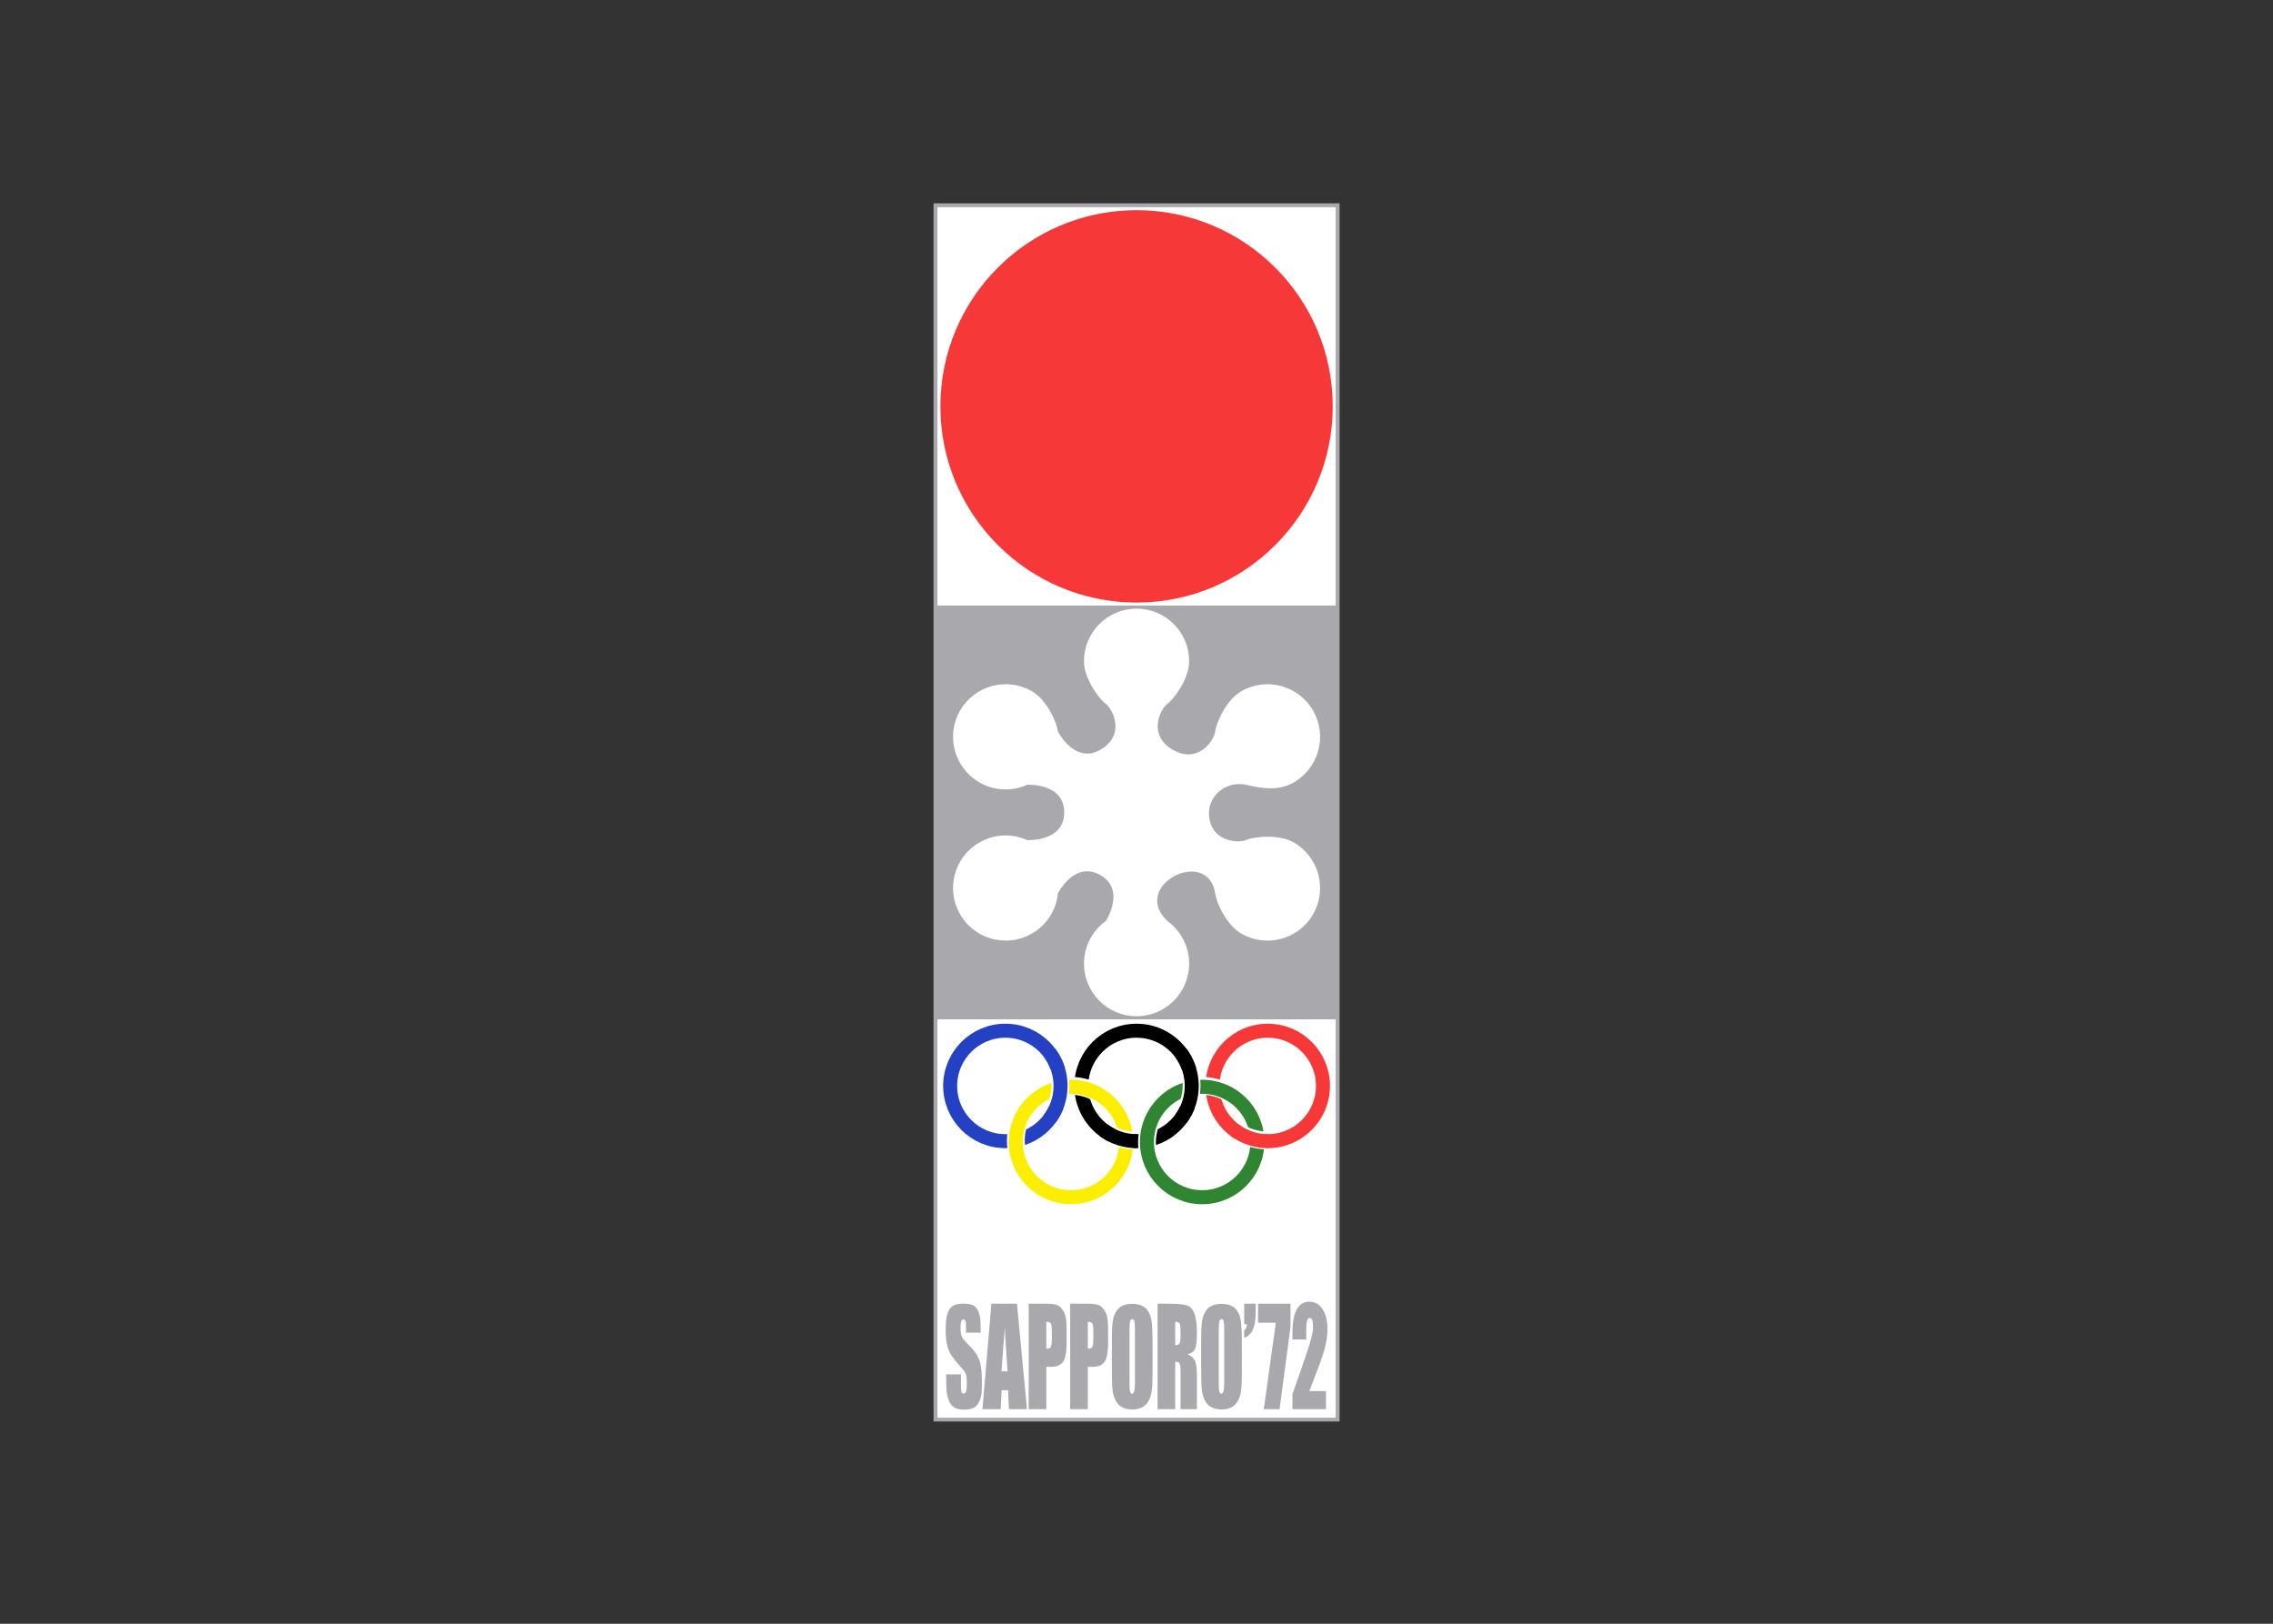 <?xml version="1.0" encoding="UTF-8" standalone="no"?>
<!DOCTYPE svg PUBLIC "-//W3C//DTD SVG 1.1//EN" "http://www.w3.org/Graphics/SVG/1.1/DTD/svg11.dtd">
<svg width="100%" height="100%" viewBox="0 0 560 400" version="1.1" xmlns="http://www.w3.org/2000/svg" xmlns:xlink="http://www.w3.org/1999/xlink" xml:space="preserve" xmlns:serif="http://www.serif.com/" style="fill-rule:evenodd;clip-rule:evenodd;">
    <rect x="0" y="0" width="560" height="400" fill="#333333" stroke="none"/>
    <g transform="matrix(0.548,0,0,0.548,229.271,-227.093)">
        <g transform="matrix(-3.82857e-16,1,-1,-3.82857e-16,0,0)">
            <rect x="505.81" y="-183.87" width="547.61" height="182.54" style="fill:rgb(169,168,172);"/>
        </g>
        <rect x="3.067" y="872.63" width="179.06" height="179.06" style="fill:white;"/>
        <rect x="3.067" y="507.55" width="179.06" height="179.06" style="fill:white;"/>
        <circle cx="92.597" cy="597.08" r="88.193" style="fill:rgb(246,56,56);"/>
    </g>
    <g transform="matrix(0.548,0,0,0.548,229.271,-227.093)">
        <circle cx="33.619" cy="902.57" r="24.826" style="fill:none;stroke:rgb(35,65,194);stroke-width:6.3px;"/>
    </g>
    <g transform="matrix(0.548,0,0,0.548,229.271,-227.093)">
        <circle cx="92.597" cy="902.57" r="24.826" style="fill:none;stroke:black;stroke-width:6.3px;"/>
    </g>
    <g transform="matrix(0.071,-0.267,0.267,0.071,245.457,291.67)">
        <clipPath id="_clip1">
            <path d="M71.861,41.894L130.117,36.352L119.745,75.284L83.939,72.442L71.861,41.894Z"/>
        </clipPath>
        <g clip-path="url(#_clip1)">
            <path d="M93.4,24.45C106.495,41.91 106.495,66.09 93.4,83.55" style="fill:none;stroke:white;stroke-width:15.91px;"/>
        </g>
    </g>
    <g transform="matrix(0.548,0,0,0.548,229.271,-227.093)">
        <circle cx="151.58" cy="902.57" r="24.826" style="fill:none;stroke:rgb(246,56,56);stroke-width:6.3px;"/>
    </g>
    <g transform="matrix(-0.276,0,0,-0.276,278.757,295.883)">
        <clipPath id="_clip2">
            <path d="M71.861,41.894L130.117,36.352L119.745,75.284L83.939,72.442L71.861,41.894Z"/>
        </clipPath>
        <g clip-path="url(#_clip2)">
            <path d="M93.4,24.45C106.495,41.91 106.495,66.09 93.4,83.55" style="fill:none;stroke:white;stroke-width:15.91px;"/>
        </g>
    </g>
    <g transform="matrix(0.548,0,0,0.548,229.271,-227.093)">
        <circle cx="63.108" cy="927.77" r="24.826" style="fill:none;stroke:rgb(252,238,1);stroke-width:6.3px;"/>
    </g>
    <g transform="matrix(-0.276,0,0,-0.276,311.067,296.376)">
        <clipPath id="_clip3">
            <path d="M71.861,41.894L130.117,36.352L119.745,75.284L83.939,72.442L71.861,41.894Z"/>
        </clipPath>
        <g clip-path="url(#_clip3)">
            <path d="M93.4,24.45C106.495,41.91 106.495,66.09 93.4,83.55" style="fill:none;stroke:white;stroke-width:15.91px;"/>
        </g>
    </g>
    <g transform="matrix(0.071,-0.267,0.267,0.071,277.767,291.67)">
        <clipPath id="_clip4">
            <path d="M71.861,41.894L130.117,36.352L119.745,75.284L83.939,72.442L71.861,41.894Z"/>
        </clipPath>
        <g clip-path="url(#_clip4)">
            <path d="M93.4,24.45C106.495,41.91 106.495,66.09 93.4,83.55" style="fill:none;stroke:white;stroke-width:15.91px;"/>
        </g>
    </g>
    <g transform="matrix(0.548,0,0,0.548,229.271,-227.093)">
        <circle cx="122.09" cy="927.77" r="24.826" style="fill:none;stroke:rgb(48,133,50);stroke-width:6.3px;"/>
    </g>
    <g transform="matrix(0.276,0,0,0.276,232.777,252.446)">
        <clipPath id="_clip5">
            <path d="M71.861,41.894L130.117,36.352L119.745,75.284L83.939,72.442L71.861,41.894Z"/>
        </clipPath>
        <g clip-path="url(#_clip5)">
            <path d="M93.4,24.45C106.495,41.91 106.495,66.09 93.4,83.55" style="fill:none;stroke:white;stroke-width:15.91px;"/>
        </g>
    </g>
    <g transform="matrix(0.548,0,0,0.548,229.271,-227.093)">
        <path d="M53.48,887.67C60.081,896.471 60.081,908.66 53.48,917.461" style="fill:none;stroke:rgb(35,65,194);stroke-width:6.3px;"/>
    </g>
    <g transform="matrix(-0.138,0.239,-0.239,-0.138,300.144,261.923)">
        <clipPath id="_clip6">
            <path d="M130.057,47.243L83.972,52.116L80.128,40L131.581,12.933L130.057,47.243Z"/>
        </clipPath>
        <g clip-path="url(#_clip6)">
            <path d="M93.4,24.45C106.495,41.91 106.495,66.09 93.4,83.55" style="fill:none;stroke:white;stroke-width:15.91px;"/>
        </g>
    </g>
    <g transform="matrix(0.276,0,0,0.276,265.087,252.446)">
        <clipPath id="_clip7">
            <path d="M71.861,41.894L130.117,36.352L119.745,75.284L83.939,72.442L71.861,41.894Z"/>
        </clipPath>
        <g clip-path="url(#_clip7)">
            <path d="M93.4,24.45C106.495,41.91 106.495,66.09 93.4,83.55" style="fill:none;stroke:white;stroke-width:15.91px;"/>
        </g>
    </g>
    <g transform="matrix(0.548,0,0,0.548,229.271,-227.093)">
        <path d="M112.46,887.67C119.061,896.471 119.061,908.66 112.46,917.461M92.599,927.392C87.228,927.392 82,925.649 77.703,922.426" style="fill:none;stroke:black;stroke-width:6.3px;"/>
    </g>
    <g transform="matrix(0.276,0,0,0.276,232.777,252.446)">
        <clipPath id="_clip8">
            <path d="M251.653,117.757L275.762,66.173L285.728,90.686L287.344,114.93L251.653,117.757Z"/>
        </clipPath>
        <g clip-path="url(#_clip8)">
            <path d="M288,103.25C277.346,103.25 266.974,99.793 258.45,93.4" style="fill:none;stroke:white;stroke-width:15.91px;"/>
        </g>
    </g>
    <g transform="matrix(0.548,0,0,0.548,229.271,-227.093)">
        <path d="M151.58,927.39C146.209,927.39 140.981,925.647 136.684,922.425" style="fill:none;stroke:rgb(246,56,56);stroke-width:6.3px;"/>
    </g>
    <g transform="matrix(0.548,0,0,0.548,229.271,-227.093)">
        <path d="M178.42,1011.9C178.42,1014.43 178.08,1017.07 177.401,1019.83C176.839,1022.08 175.864,1025.04 174.476,1028.72C173.087,1032.39 171.684,1036.07 170.266,1039.75L177.755,1039.75L177.755,1047.88L162.687,1047.88L162.687,1041.13C164.814,1035.11 166.262,1030.97 167.03,1028.72C167.946,1026.1 168.995,1022.95 170.177,1019.27C170.945,1016.75 171.432,1014.96 171.639,1013.9C171.846,1012.8 171.949,1011.67 171.949,1010.52C171.949,1008.09 171.432,1006.87 170.398,1006.87C169.808,1006.87 169.409,1007.33 169.202,1008.25C168.995,1009.17 168.892,1010.45 168.892,1012.11L168.892,1016.52L162.687,1016.52L162.687,1014.93L162.687,1012.24C162.717,1011.37 162.776,1010.48 162.865,1009.56C163.16,1006.29 163.943,1003.81 165.213,1002.11C166.484,1000.41 168.153,999.561 170.221,999.561C171.285,999.561 172.23,999.745 173.057,1000.11C173.885,1000.43 174.653,1000.99 175.362,1001.77C177.4,1004.16 178.42,1007.53 178.42,1011.9M161.811,1010.8L156.891,1047.88L149.801,1047.88L155.207,1009L147.23,1009L147.23,1000.46L161.81,1000.46L161.81,1010.8M146.132,1004.66C146.132,1007.79 145.704,1010.29 144.847,1012.18C144.02,1014.01 142.735,1015.21 140.992,1015.76L140.992,1012.38C141.435,1012.01 141.745,1011.65 141.922,1011.28C142.1,1010.91 142.218,1010.38 142.277,1009.69L140.992,1009.69L140.992,1000.46L146.132,1000.46L146.132,1004.66M139.938,1028.17C139.938,1032.49 139.894,1035.54 139.805,1037.33C139.716,1039.08 139.495,1040.55 139.14,1041.75C138.49,1043.95 137.456,1045.56 136.038,1046.57C134.649,1047.54 132.906,1048.02 130.809,1048.02C128.711,1048.02 126.953,1047.54 125.535,1046.57C124.146,1045.56 123.112,1043.95 122.433,1041.75C122.108,1040.69 121.886,1039.15 121.768,1037.13C121.679,1035.06 121.635,1032.07 121.635,1028.17L121.635,1020.1C121.635,1015.78 121.679,1012.75 121.768,1011C121.856,1009.21 122.078,1007.72 122.433,1006.52C123.112,1004.36 124.131,1002.82 125.49,1001.9C126.849,1000.99 128.622,1000.53 130.808,1000.53C132.995,1000.53 134.753,1000.99 136.082,1001.9C137.441,1002.78 138.46,1004.32 139.14,1006.52C139.465,1007.62 139.672,1009.21 139.76,1011.28C139.879,1013.3 139.938,1016.24 139.938,1020.1L139.938,1028.17M132.005,1036.16L132.005,1012.66L132.005,1011.56C132.005,1010.08 131.931,1009.03 131.783,1008.38C131.665,1007.74 131.34,1007.42 130.808,1007.42C130.277,1007.42 129.937,1007.79 129.789,1008.52C129.642,1009.21 129.568,1010.59 129.568,1012.66L129.568,1036.99C129.568,1038.23 129.641,1039.19 129.789,1039.88C129.937,1040.57 130.262,1040.92 130.764,1040.92C131.591,1040.92 132.005,1039.33 132.005,1036.16M119.731,1047.88L112.375,1047.88L112.375,1030.72C112.374,1029.02 112.227,1027.89 111.931,1027.34C111.636,1026.79 110.986,1026.51 109.981,1026.51L109.981,1047.88L102.049,1047.88L102.049,1000.46L107.677,1000.46C112.345,1000.46 115.314,1000.94 116.585,1001.9C118.682,1003.51 119.731,1007.33 119.731,1013.35C119.731,1016.93 119.495,1019.32 119.022,1020.51C118.461,1021.94 117.249,1022.81 115.388,1023.13C117.279,1023.92 118.505,1025.09 119.066,1026.65C119.509,1027.89 119.731,1030.23 119.731,1033.68L119.731,1047.88M112.374,1014.86L112.374,1012.24C112.374,1011 112.271,1010.13 112.064,1009.62C111.769,1008.93 111.193,1008.59 110.336,1008.59L109.981,1008.59L109.981,1019.07C111.015,1019.07 111.665,1018.81 111.931,1018.31C112.227,1017.76 112.374,1016.61 112.374,1014.86M99.79,1028.16C99.79,1032.49 99.746,1035.54 99.658,1037.33C99.569,1039.08 99.347,1040.55 98.993,1041.75C98.343,1043.95 97.309,1045.56 95.891,1046.57C94.502,1047.54 92.759,1048.02 90.661,1048.02C88.564,1048.02 86.806,1047.54 85.387,1046.57C83.999,1045.56 82.965,1043.95 82.285,1041.75C81.96,1040.69 81.739,1039.15 81.621,1037.13C81.532,1035.06 81.488,1032.07 81.488,1028.16L81.488,1020.1C81.488,1015.78 81.532,1012.75 81.621,1011C81.709,1009.21 81.931,1007.72 82.285,1006.52C82.965,1004.36 83.984,1002.82 85.343,1001.9C86.702,1000.98 88.475,1000.52 90.661,1000.52C92.847,1000.52 94.605,1000.98 95.935,1001.9C97.294,1002.78 98.313,1004.32 98.993,1006.52C99.318,1007.62 99.525,1009.21 99.613,1011.28C99.731,1013.3 99.79,1016.24 99.79,1020.1L99.79,1028.16M91.858,1036.16L91.858,1012.66C91.858,1012.15 91.858,1011.78 91.858,1011.55C91.858,1010.08 91.784,1009.03 91.636,1008.38C91.518,1007.74 91.193,1007.42 90.661,1007.42C90.129,1007.42 89.79,1007.78 89.642,1008.52C89.494,1009.21 89.42,1010.59 89.42,1012.66L89.42,1036.99C89.42,1038.23 89.494,1039.19 89.642,1039.88C89.789,1040.57 90.115,1040.92 90.617,1040.92C91.444,1040.92 91.858,1039.33 91.858,1036.16M79.806,1017.83C79.806,1021.64 79.422,1024.31 78.653,1025.82C77.649,1027.84 75.699,1028.86 72.804,1028.86L70.676,1028.86L70.676,1047.88L62.744,1047.88L62.744,1000.46L70.721,1000.46C72.641,1000.46 74.104,1000.62 75.108,1000.94C76.113,1001.21 76.999,1001.86 77.767,1002.87C78.535,1003.88 79.067,1005.03 79.363,1006.32C79.658,1007.56 79.806,1010.01 79.806,1013.69L79.806,1017.83M73.158,1016.31L73.158,1012.52C73.158,1010.86 72.996,1009.81 72.671,1009.35C72.375,1008.84 71.711,1008.59 70.677,1008.59L70.677,1020.65L71.253,1020.65C72.021,1020.65 72.523,1020.35 72.76,1019.76C73.025,1019.11 73.158,1017.96 73.158,1016.31M61.15,1017.83C61.15,1021.64 60.766,1024.31 59.998,1025.82C58.994,1027.84 57.044,1028.86 54.148,1028.86L52.021,1028.86L52.021,1047.88L44.088,1047.88L44.088,1000.46L52.065,1000.46C53.986,1000.46 55.448,1000.62 56.453,1000.94C57.457,1001.22 58.344,1001.86 59.112,1002.87C59.88,1003.88 60.412,1005.03 60.707,1006.32C61.003,1007.56 61.15,1010.01 61.15,1013.69L61.15,1017.83M54.503,1016.31L54.503,1012.52C54.503,1010.87 54.34,1009.81 54.015,1009.35C53.72,1008.84 53.055,1008.59 52.021,1008.59L52.021,1020.65L52.597,1020.65C53.365,1020.65 53.868,1020.35 54.104,1019.76C54.37,1019.11 54.503,1017.97 54.503,1016.31M43.337,1047.88L35.227,1047.88L34.828,1039.33L31.948,1039.33L31.504,1047.88L23.306,1047.88L27.339,1000.46L38.817,1000.46L43.337,1047.88M34.606,1030.85C34.34,1027.36 34.075,1023.48 33.809,1019.21C33.543,1014.89 33.41,1012.15 33.41,1011C33.203,1013.21 32.908,1016.86 32.524,1021.96C32.258,1025.27 32.036,1028.24 31.859,1030.86L34.606,1030.86M23.086,1036.16C23.086,1038.87 22.953,1040.83 22.688,1042.02C22.451,1043.17 22.038,1044.25 21.447,1045.26C20.856,1046.27 20.029,1047.01 18.965,1047.47C17.901,1047.88 16.631,1048.09 15.154,1048.09C13.558,1048.09 12.244,1047.86 11.21,1047.4C10.176,1046.94 9.348,1046.16 8.728,1045.05C8.137,1043.95 7.694,1042.66 7.398,1041.19C7.133,1039.68 7,1037.29 7,1034.03L7,1032.23L13.647,1032.23L13.647,1036.64C13.647,1038.25 13.706,1039.36 13.824,1039.95C13.972,1040.55 14.327,1040.85 14.888,1040.85C15.833,1040.85 16.306,1039.56 16.306,1036.99C16.306,1035.34 16.247,1034.09 16.129,1033.27C16.011,1032.44 15.656,1031.57 15.065,1030.65C12.317,1027.57 10.427,1025.27 9.393,1023.75C7.649,1021.23 6.778,1017.5 6.778,1012.59C6.778,1010.84 6.837,1009.33 6.955,1008.04C7.103,1006.75 7.384,1005.53 7.797,1004.38C8.388,1002.87 9.215,1001.84 10.279,1001.28C11.343,1000.73 12.761,1000.46 14.533,1000.46C16.247,1000.46 17.591,1000.62 18.566,1000.94C19.571,1001.26 20.398,1001.97 21.048,1003.08C21.698,1004.18 22.126,1005.58 22.333,1007.28C22.451,1008.29 22.51,1010.15 22.51,1012.86L22.51,1013.48L15.907,1013.48L15.907,1011.35C15.907,1010.11 15.892,1009.35 15.863,1009.07C15.745,1008.02 15.375,1007.49 14.755,1007.49C13.898,1007.49 13.47,1008.73 13.47,1011.21C13.47,1013.14 13.662,1014.52 14.046,1015.35C14.459,1016.17 15.7,1017.62 17.768,1019.69C20.043,1021.94 21.535,1024.33 22.244,1026.86C22.806,1028.83 23.087,1031.93 23.087,1036.16" style="fill:rgb(169,168,172);fill-rule:nonzero;"/>
    </g>
    <g transform="matrix(0.548,0,0,0.548,229.271,-227.093)">
        <path d="M171.94,825.43C178.469,814.122 174.606,799.656 163.298,793.127C156.452,789.174 145.084,790.542 141.735,792.049C138.386,793.556 125.138,792.965 125.138,779.613C125.552,770.64 134.197,765.466 141.744,767.181C149.29,768.896 156.437,770.069 163.283,766.116C174.591,759.587 178.473,745.126 171.944,733.817C165.415,722.509 150.954,718.627 139.645,725.155C132.797,729.109 128.303,739.634 127.935,743.288C127.567,746.943 120.437,758.125 108.874,751.45C97.311,744.774 103.415,732.999 106.396,730.853C109.377,728.707 116.245,719.553 116.245,711.645C116.245,698.587 105.652,688.004 92.595,688.004C79.537,688.004 68.954,698.597 68.954,711.654C68.954,719.56 75.82,728.694 78.801,730.84C81.781,732.986 87.9,744.762 76.337,751.437C64.774,758.113 57.269,743.281 57.269,743.281C57.269,743.281 57.624,746.924 57.253,743.272C56.883,739.62 52.413,729.105 45.569,725.155C34.261,718.626 19.786,722.505 13.258,733.813C6.73,745.121 10.617,759.58 21.925,766.109C28.776,770.064 36.773,770.198 43.473,767.178C43.473,767.178 60.07,766.262 60.07,779.614C60.07,792.966 43.464,792.046 43.464,792.046L43.455,792.061C36.758,789.046 28.762,789.174 21.916,793.127C10.608,799.656 6.726,814.117 13.255,825.426C19.784,836.734 34.254,840.601 45.563,834.072C52.411,830.118 56.527,823.264 57.264,815.954C57.264,815.954 64.778,801.125 76.341,807.801C87.904,814.477 78.804,828.389 78.804,828.389C72.842,832.681 68.964,839.674 68.964,847.581C68.964,860.639 79.548,871.237 92.605,871.237C105.663,871.237 116.246,860.644 116.246,847.587C116.246,839.681 112.359,832.693 106.399,828.401C89.655,812.339 124.57,794.769 127.94,815.944C128.307,819.6 132.804,830.124 139.655,834.079C150.963,840.608 165.413,836.736 171.942,825.428L171.94,825.43Z" style="fill:white;fill-rule:nonzero;"/>
    </g>
</svg>
